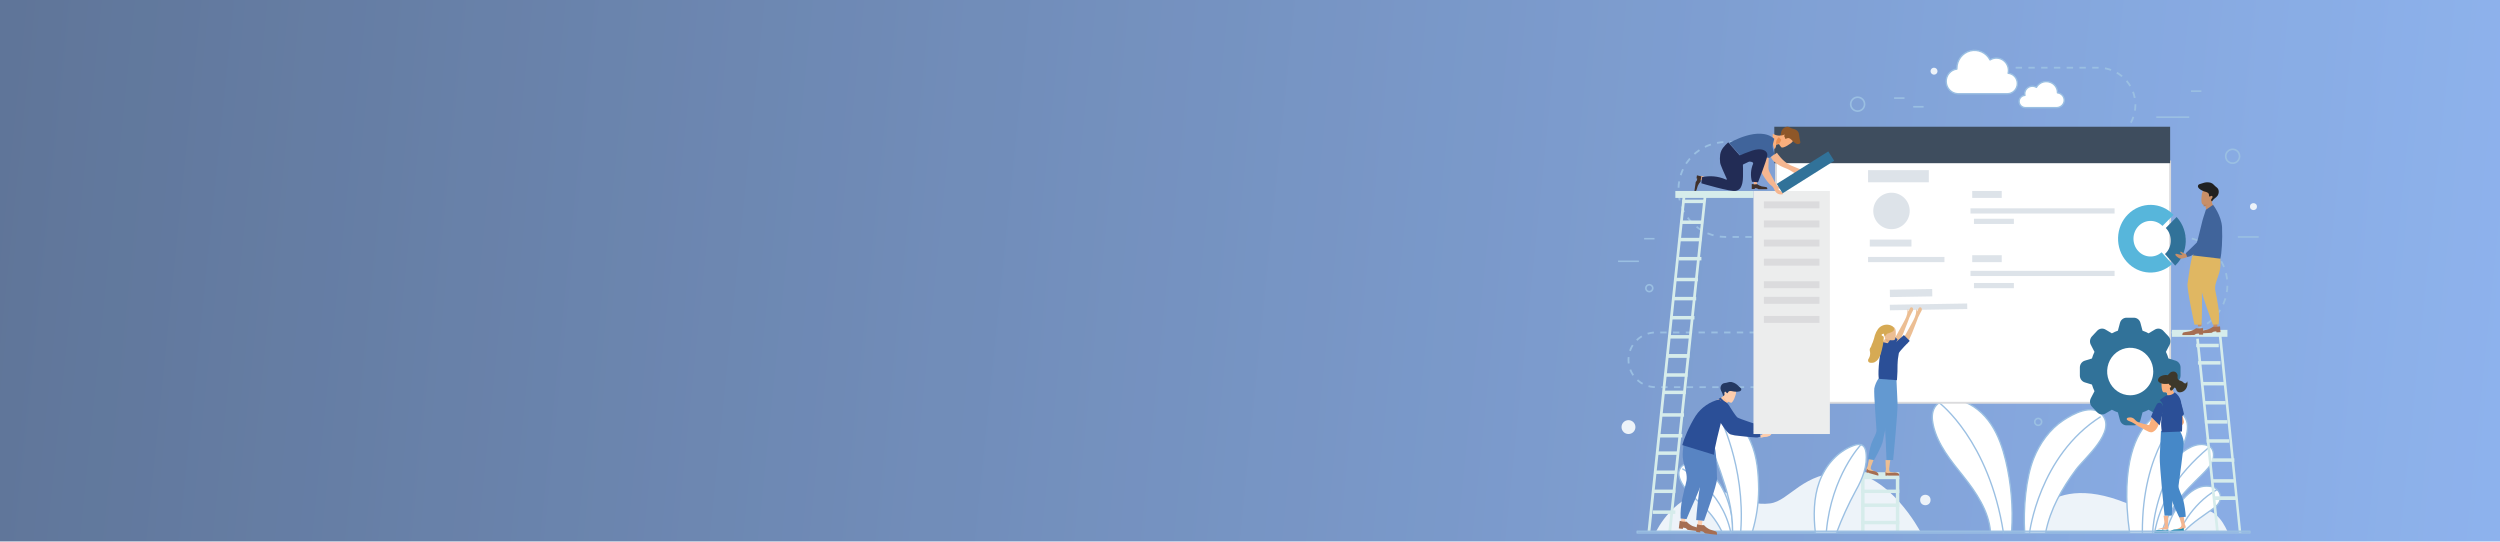 <?xml version="1.0" encoding="UTF-8"?>
<svg width="1440px" height="312px" viewBox="0 0 1440 312" version="1.1" xmlns="http://www.w3.org/2000/svg" xmlns:xlink="http://www.w3.org/1999/xlink">
    <title>doc site - hero graphic</title>
    <defs>
        <linearGradient x1="100%" y1="50.301%" x2="-9.092%" y2="47.905%" id="linearGradient-1">
            <stop stop-color="#719FE8" offset="0%"></stop>
            <stop stop-color="#324C76" offset="100%"></stop>
        </linearGradient>
    </defs>
    <g id="doc-site---hero-graphic" stroke="none" stroke-width="1" fill="none" fill-rule="evenodd">
        <rect fill="#FFFFFF" x="0" y="0" width="1440" height="312"></rect>
        <g id="hero-background" opacity="0.8" fill="url(#linearGradient-1)" fill-rule="nonzero">
            <rect x="0" y="0" width="1440" height="312"></rect>
        </g>
        <g id="hero-illustration" transform="translate(932, 29)">
            <path d="M234,277 C234,277 245.705,238.957 297.738,262.924 C318.55,272.51 325.382,265.35 332.387,264.468 C343.318,263.091 347.861,270.406 351,277 L234,277 Z" id="Path" fill="#EDF3F9" fill-rule="nonzero"></path>
            <path d="M142.635,277 L174,277 C174,277 156.229,243.332 131.437,243.005 C106.194,242.671 98.89,259.567 87.526,260.974 C72.688,262.812 64.704,252.749 53.944,253.576 C32.311,255.238 22,277 22,277 L142.635,277 Z" id="Path" fill="#EDF3F9" fill-rule="nonzero"></path>
            <path d="M59.729,277 C52.723,262.895 42.229,257.853 37.669,250.82 C36.298,248.705 35.102,246.416 35.01,244.052 C34.862,241.543 36.319,239.229 38.593,238.364 C40.678,237.612 43.172,238.131 45.345,238.96 C51.774,241.549 57.09,246.456 60.318,252.782 C63.396,258.655 66.45,267.862 65.945,277" id="Path" stroke="#9ABFE2" stroke-width="0.796" fill="#FFFFFF" fill-rule="nonzero" stroke-linejoin="round"></path>
            <path d="M37,241 C37,241 59.866,252.365 65,278" id="Path" stroke="#9ABFE2" stroke-width="0.796" stroke-linejoin="round"></path>
            <path d="M65.987,277 C65.957,263.827 62.816,253.899 58.895,242.453 C56.943,236.754 54.47,230.982 53.031,225.205 C51.985,221.005 51.129,215.683 53.64,212.284 C56.498,208.413 62.006,210.094 66.03,212.682 C70.834,215.772 74.237,220.586 76.411,225.54 C80.255,234.299 80.889,243.957 81,252.888 C80.938,261.044 79.738,269.155 77.433,277" id="Path" stroke="#9ABFE2" stroke-width="0.796" fill="#FFFFFF" fill-rule="nonzero" stroke-linejoin="round"></path>
            <path d="M58,210 C58,210 73.455,239.391 70.663,277" id="Path" stroke="#9ABFE2" stroke-width="0.796" stroke-linejoin="round"></path>
            <path d="M234.222,278 C233.375,263.758 234.923,246.29 239.39,235.083 C242.858,226.38 248.661,218.21 256.535,213.06 C262.208,209.349 273.062,203.39 278.818,209.904 C287.274,219.475 268.767,234.783 263.849,241.394 C255.68,252.376 248.937,264.265 246.233,278" id="Path" stroke="#9ABFE2" stroke-width="0.796" fill="#FFFFFF" fill-rule="nonzero" stroke-linejoin="round"></path>
            <path d="M214.487,277 C213.516,265.438 206.313,254.654 199.073,245.572 C191.834,236.489 184.053,227.178 181.545,215.85 C180.774,212.363 180.598,208.473 182.525,205.464 C185.469,200.865 192.099,200.209 197.35,201.743 C204.616,203.866 210.679,209.135 214.865,215.426 C219.051,221.717 221.513,228.994 223.296,236.332 C226.457,249.643 227.605,263.35 226.701,277" id="Path" stroke="#9ABFE2" stroke-width="0.796" fill="#FFFFFF" fill-rule="nonzero" stroke-linejoin="round"></path>
            <path d="M306,278 C306.58,260.806 309.77,246.691 322.325,234.032 C326.263,230.061 333.606,224.907 340.228,227.888 C343.507,229.365 343.566,234.419 342.014,237.47 C337.828,245.698 319.739,255.233 313.077,278" id="Path" stroke="#9ABFE2" stroke-width="0.796" fill="#FFFFFF" fill-rule="nonzero" stroke-linejoin="round"></path>
            <path d="M294.654,278 C288.942,236.761 299.384,220.137 305.381,214.069 C309.353,210.05 316.883,204.224 323.605,208.498 C331.621,213.593 327.141,225.13 322.258,233.903 C316.652,243.975 309.105,259.399 307.877,278" id="Path" stroke="#9ABFE2" stroke-width="0.796" fill="#FFFFFF" fill-rule="nonzero" stroke-linejoin="round"></path>
            <path d="M316,277 C317.312,270.485 323.925,256.451 333.814,252.07 C336.473,250.928 339.477,250.692 342.303,251.402 C344.795,252.132 346.604,254.148 346.936,256.565 C347.349,259.398 345.712,261.799 343.406,263.507 C337.837,267.633 331.197,271.65 326.207,277" id="Path" stroke="#9ABFE2" stroke-width="0.796" fill="#FFFFFF" fill-rule="nonzero" stroke-linejoin="round"></path>
            <path d="M185,203 C185,203 213.744,224.663 222,278" id="Path" stroke="#9ABFE2" stroke-width="0.796" stroke-linejoin="round"></path>
            <path d="M237,278 C237,278 242.393,233.571 278,211" id="Path" stroke="#9ABFE2" stroke-width="0.796" stroke-linejoin="round"></path>
            <path d="M324,210 C324,210 301.695,229.871 302.003,278" id="Path" stroke="#9ABFE2" stroke-width="0.796" stroke-linejoin="round"></path>
            <path d="M309,278 C312.052,261.045 321.329,244.75 340,229" id="Path" stroke="#9ABFE2" stroke-width="0.796" stroke-linejoin="round"></path>
            <path d="M323,278 C323,278 329.505,261.698 345,253" id="Path" stroke="#9ABFE2" stroke-width="0.796" stroke-linejoin="round"></path>
            <path d="M229.009,10 L276.585,10 C288.387,9.979 297.972,19.565 297.993,31.411 L297.993,31.411 C297.972,43.257 288.388,52.844 276.585,52.823 L62.114,52.823 C47.048,52.796 34.813,65.033 34.787,80.153 L34.787,80.153 C34.813,95.274 47.048,107.511 62.114,107.484 L323.495,107.484 C338.659,107.457 350.973,119.773 351,134.992 L351,134.992 C350.973,150.211 338.659,162.527 323.495,162.5 L21.748,162.5 C13.066,162.485 6.015,169.536 6,178.25 L6,178.25 C6.007,182.435 7.671,186.445 10.624,189.398 C13.577,192.352 17.579,194.007 21.748,194 L105.943,194" id="Path" stroke="#9ABFE2" stroke-width="1.05" stroke-linejoin="round" stroke-dasharray="3.675"></path>
            <rect id="Rectangle" fill="#DDE3E9" fill-rule="nonzero" x="156" y="139" width="44" height="3"></rect>
            <rect id="Rectangle" fill="#DDE3E9" fill-rule="nonzero" x="152" y="135" width="53" height="12"></rect>
            <rect id="Rectangle" fill="#DDE3E9" fill-rule="nonzero" x="156" y="132" width="44" height="3"></rect>
            <rect id="Rectangle" fill="#DDE3E9" fill-rule="nonzero" x="152" y="127" width="53" height="12"></rect>
            <rect id="Rectangle" stroke="#DBDBDD" stroke-width="1.086" fill="#FFFFFF" fill-rule="nonzero" x="91" y="64" width="227" height="139"></rect>
            <rect id="Rectangle" fill="#DDE3E9" fill-rule="nonzero" x="144" y="69" width="35" height="7"></rect>
            <circle id="Oval" fill="#DDE3E9" fill-rule="nonzero" cx="157.5" cy="92.5" r="10.5"></circle>
            <rect id="Rectangle" fill="#DDE3E9" fill-rule="nonzero" x="145" y="109" width="24" height="4"></rect>
            <rect id="Rectangle" fill="#DDE3E9" fill-rule="nonzero" x="144" y="119" width="44" height="3"></rect>
            <rect id="Rectangle" fill="#DDE3E9" fill-rule="nonzero" x="203" y="91" width="83" height="3"></rect>
            <rect id="Rectangle" fill="#DDE3E9" fill-rule="nonzero" x="205" y="97" width="23" height="3"></rect>
            <rect id="Rectangle" fill="#DDE3E9" fill-rule="nonzero" x="204" y="81" width="17" height="4"></rect>
            <rect id="Rectangle" fill="#DDE3E9" fill-rule="nonzero" x="203" y="127" width="83" height="3"></rect>
            <rect id="Rectangle" fill="#DDE3E9" fill-rule="nonzero" x="205" y="134" width="23" height="3"></rect>
            <rect id="Rectangle" fill="#DDE3E9" fill-rule="nonzero" x="204" y="118" width="17" height="4"></rect>
            <rect id="Rectangle" fill="#3E4D5E" fill-rule="nonzero" x="90" y="44" width="228" height="21"></rect>
            <path d="M224.694,13.197 C225.328,10.394 224.257,7.475 221.979,5.795 C219.7,4.114 216.66,4 214.268,5.507 C212.073,1.294 207.364,-0.847 202.844,0.312 C198.324,1.472 195.153,5.635 195.153,10.41 C195.153,10.53 195.158,10.648 195.162,10.767 C191.555,11.197 188.875,14.395 189.005,18.114 C189.134,21.834 192.03,24.827 195.658,24.992 L195.658,25 L224.064,25 L224.064,24.991 C224.12,24.993 224.174,25 224.23,25 C227.326,25.002 229.871,22.498 229.995,19.327 C230.12,16.156 227.78,13.451 224.694,13.197 L224.694,13.197 Z" id="Path" stroke="#9ABFE2" stroke-width="0.812" fill="#FFFFFF" fill-rule="nonzero" stroke-linejoin="round"></path>
            <path d="M234.365,25.918 C233.963,24.236 234.642,22.485 236.087,21.477 C237.531,20.468 239.46,20.4 240.976,21.304 C242.368,18.777 245.355,17.492 248.221,18.187 C251.087,18.883 253.098,21.381 253.098,24.246 C253.098,24.318 253.095,24.389 253.092,24.46 C255.38,24.718 257.079,26.637 256.997,28.868 C256.915,31.1 255.079,32.896 252.778,32.995 L252.778,33 L234.764,33 L234.764,32.995 C234.729,32.996 234.695,33 234.659,33 C232.696,33.001 231.082,31.499 231.003,29.596 C230.924,27.694 232.408,26.07 234.365,25.918 L234.365,25.918 Z" id="Path" stroke="#9ABFE2" stroke-width="0.812" fill="#FFFFFF" fill-rule="nonzero" stroke-linejoin="round"></path>
            <circle id="Oval" fill="#EDF3F9" fill-rule="nonzero" cx="6" cy="217" r="4"></circle>
            <circle id="Oval" fill="#EDF3F9" fill-rule="nonzero" cx="177" cy="259" r="3"></circle>
            <circle id="Oval" stroke="#9ABFE2" stroke-width="0.948" stroke-linejoin="round" cx="138" cy="31" r="4"></circle>
            <circle id="Oval" fill="#EDF3F9" fill-rule="nonzero" cx="366" cy="90" r="2"></circle>
            <path d="M184,12 C184,12.809 183.513,13.538 182.765,13.848 C182.018,14.157 181.158,13.986 180.586,13.414 C180.014,12.842 179.843,11.982 180.152,11.235 C180.462,10.487 181.191,10 182,10 C183.105,10 184,10.895 184,12 L184,12 Z" id="Path" fill="#EDF3F9" fill-rule="nonzero"></path>
            <path d="M244,214 C244,215.105 243.105,216 242,216 C240.895,216 240,215.105 240,214 C240,212.895 240.895,212 242,212 C243.105,212 244,212.895 244,214 L244,214 Z" id="Path" stroke="#9ABFE2" stroke-width="0.948" stroke-linejoin="round"></path>
            <path d="M20,137 C20,138.105 19.105,139 18,139 C16.895,139 16,138.105 16,137 C16,135.895 16.895,135 18,135 C19.105,135 20,135.895 20,137 Z" id="Path" stroke="#9ABFE2" stroke-width="0.948" stroke-linejoin="round"></path>
            <path d="M358,61 C358,62.618 357.025,64.076 355.531,64.695 C354.036,65.315 352.316,64.972 351.172,63.828 C350.028,62.684 349.685,60.964 350.305,59.469 C350.924,57.975 352.382,57 354,57 C356.209,57 358,58.791 358,61 L358,61 Z" id="Path" stroke="#9ABFE2" stroke-width="0.948" stroke-linejoin="round"></path>
            <line x1="0" y1="121.5" x2="12" y2="121.5" id="Path" stroke="#9ABFE2" stroke-width="0.867" stroke-linejoin="round"></line>
            <line x1="357" y1="107.5" x2="369" y2="107.5" id="Path" stroke="#9ABFE2" stroke-width="0.948" stroke-linejoin="round"></line>
            <line x1="310" y1="38.5" x2="329" y2="38.5" id="Path" stroke="#9ABFE2" stroke-width="0.948" stroke-linejoin="round"></line>
            <line x1="15" y1="108.5" x2="21" y2="108.5" id="Path" stroke="#9ABFE2" stroke-width="0.867" stroke-linejoin="round"></line>
            <line x1="330" y1="23.5" x2="336" y2="23.5" id="Path" stroke="#9ABFE2" stroke-width="0.948" stroke-linejoin="round"></line>
            <line x1="159" y1="27.5" x2="165" y2="27.5" id="Path" stroke="#9ABFE2" stroke-width="0.948" stroke-linejoin="round"></line>
            <line x1="170" y1="32.5" x2="176" y2="32.5" id="Path" stroke="#9ABFE2" stroke-width="0.948" stroke-linejoin="round"></line>
            <path d="M321.201,178.762 L317.047,177.487 C316.658,176.175 316.166,174.899 315.576,173.67 L317.688,169.588 C318.516,168.006 318.257,166.054 317.047,164.758 L313.985,161.474 C312.751,160.188 310.838,159.905 309.302,160.781 L305.573,162.999 C304.458,162.389 303.294,161.876 302.095,161.467 L300.895,156.986 C300.441,155.238 298.911,154.017 297.154,154 L292.846,154 C291.09,154.017 289.56,155.237 289.105,156.984 L287.905,161.467 C286.706,161.877 285.542,162.39 284.427,163.001 L280.694,160.779 C279.158,159.906 277.246,160.191 276.013,161.477 L272.953,164.758 C271.743,166.053 271.484,168.005 272.31,169.588 L274.424,173.669 C273.834,174.898 273.342,176.174 272.953,177.485 L268.799,178.762 C267.13,179.298 265.995,180.892 266,182.693 L266,187.307 C265.995,189.109 267.131,190.704 268.801,191.239 L272.953,192.513 C273.342,193.825 273.834,195.102 274.424,196.332 L272.31,200.412 C271.485,201.996 271.745,203.947 272.953,205.244 L276.013,208.523 C277.243,209.818 279.163,210.104 280.698,209.219 L284.429,207.001 C285.544,207.611 286.707,208.123 287.905,208.533 L289.105,213.014 C289.559,214.762 291.089,215.983 292.846,216 L297.154,216 C298.91,215.983 300.44,214.763 300.895,213.016 L302.095,208.533 C303.294,208.125 304.457,207.612 305.571,207.001 L309.306,209.22 C310.84,210.102 312.758,209.816 313.987,208.523 L317.047,205.242 C318.256,203.946 318.515,201.994 317.688,200.412 L315.576,196.332 C316.166,195.103 316.658,193.826 317.047,192.515 L321.201,191.239 C322.87,190.703 324.005,189.108 324,187.307 L324,182.693 C324.005,180.892 322.87,179.298 321.201,178.762 Z M295,198.68 C289.628,198.68 284.786,195.347 282.73,190.235 C280.674,185.123 281.811,179.239 285.609,175.327 C289.407,171.414 295.12,170.244 300.082,172.361 C305.045,174.479 308.281,179.467 308.281,185 C308.281,188.628 306.882,192.107 304.391,194.673 C301.9,197.238 298.522,198.68 295,198.68 L295,198.68 Z" id="Shape" fill="#317299" fill-rule="nonzero"></path>
            <polygon id="Rectangle" fill="#DDE3E9" fill-rule="nonzero" transform="translate(168.773, 139.794) rotate(-0.945) translate(-168.773, -139.794) " points="156.572 137.662 180.975 137.662 180.975 141.926 156.572 141.926"></polygon>
            <polygon id="Rectangle" fill="#DDE3E9" fill-rule="nonzero" transform="translate(178.843, 147.774) rotate(-0.945) translate(-178.843, -147.774) " points="156.562 146.175 201.124 146.175 201.124 149.373 156.562 149.373"></polygon>
            <path d="M299.533,115.507 C295.879,111.442 296.008,105.081 299.824,101.18 C303.64,97.279 309.748,97.265 313.58,101.149 L320,94.759 C312.81,87.217 301.146,87.063 293.775,94.413 C286.404,101.764 286.042,113.909 292.96,121.722 C299.879,129.535 311.53,130.136 319.155,123.074 L313.085,116.319 C309.083,119.855 303.12,119.498 299.533,115.507 L299.533,115.507 Z" id="Path" fill="#57B6DB" fill-rule="nonzero"></path>
            <path d="M322.09,96.409 C321.968,96.27 321.843,96.134 321.717,96 L315.48,102.319 C315.587,102.429 315.693,102.542 315.795,102.658 C319.405,106.747 319.205,113.163 315.35,116.99 C315.235,117.104 315.119,117.214 315,117.32 L320.897,124 C321.013,123.89 321.129,123.779 321.243,123.665 C328.575,116.387 328.954,104.184 322.09,96.409 L322.09,96.409 Z" id="Path" fill="#317299" fill-rule="nonzero"></path>
            <path d="M316.715,272.812 C316.741,272.419 316.804,272.026 316.817,271.632 L316.909,268.844 L316.937,268 L314.22,268.04 L314.712,271.969 C314.876,272.674 314.899,273.402 314.777,274.115 C314.643,274.565 314.294,274.717 313.906,274.943 C312.963,275.247 311.989,275.453 311,275.559 C311,275.559 315.599,276.055 315.62,275.995 C315.641,275.936 316.958,275.797 317,275.182 C316.968,274.629 316.877,274.08 316.728,273.545 C316.7,273.302 316.695,273.056 316.715,272.812 Z" id="Path" fill="#F5B690" fill-rule="nonzero"></path>
            <path d="M326.266,272.105 C326.219,271.687 326.208,271.262 326.148,270.845 L325.719,267.893 L325.589,267 L322.848,267.519 L324.082,271.569 C324.38,272.283 324.539,273.046 324.549,273.818 C324.498,274.315 324.174,274.536 323.824,274.842 C322.927,275.327 321.98,275.715 321,276 C321,276 325.744,275.715 325.754,275.649 C325.764,275.582 327.07,275.205 326.997,274.55 C326.862,273.974 326.667,273.412 326.416,272.875 C326.342,272.623 326.291,272.366 326.266,272.105 L326.266,272.105 Z" id="Path" fill="#F5B690" fill-rule="nonzero"></path>
            <path d="M309.684,276.584 C310.556,276.179 311.527,276.053 312.47,276.224 C313.404,276.376 314.346,276.474 315.292,276.516 C315.585,276.529 315.879,276.493 316.161,276.409 C316.457,276.31 316.739,276.173 317,276 L316.979,278 L315.903,277.993 L315.903,277.763 L315.155,277.964 L315.155,277.964 L309.094,277.957 C308.908,277.957 309.05,277.333 309.085,277.239 C309.2,276.953 309.413,276.72 309.684,276.584 L309.684,276.584 Z" id="Path" fill="#1D8BAD" fill-rule="nonzero"></path>
            <path d="M318.5,276.687 C319.298,276.188 320.243,275.921 321.21,275.922 C322.166,275.908 323.12,275.844 324.068,275.731 C324.362,275.695 324.649,275.616 324.915,275.496 C325.192,275.362 325.45,275.195 325.68,275 L326,276.777 L324.928,276.943 L324.889,276.739 L324.179,277.037 L324.179,277.037 L318.147,277.999 C317.961,278.028 317.997,277.453 318.016,277.363 C318.082,277.091 318.254,276.851 318.5,276.687 L318.5,276.687 Z" id="Path" fill="#1D8BAD" fill-rule="nonzero"></path>
            <path d="M316,219 L323.536,219.083 C324.697,220.978 325.462,223.073 325.787,225.25 C326.047,228.25 323.016,248.583 322.842,250.75 C322.669,252.917 324.575,255.667 325.614,259.25 C326.349,262.346 326.813,265.496 327,268.667 L323.275,269 C323.275,269 318.771,260.25 318.425,256.75 C318.078,253.25 316.866,247.917 316.866,245.5 C316.866,243.083 316,219 316,219 Z" id="Path" fill="#4688C8" fill-rule="nonzero"></path>
            <path d="M312.728,219.164 C312.728,219.164 312.283,229.112 312.017,233.881 C311.75,238.649 314.774,268 314.774,268 L318.953,267.918 C318.953,267.918 319.753,247.117 320.287,244.158 C321.212,239.027 323.751,234.185 323.983,228.94 C324.127,225.674 323.325,222.242 322.866,219 L312.728,219.164 Z" id="Path" fill="#4688C8" fill-rule="nonzero"></path>
            <path d="M315,200.927 C317.696,201.452 322,198.966 322,198.966 C320.275,197.81 319.226,195.975 319.162,194 L317.656,195.377 L316.038,196.855 C316.118,197.417 316.23,197.974 316.375,198.524 C316.444,198.796 316.526,199.098 316.623,199.427 C315.988,199.831 315.438,200.339 315,200.927 L315,200.927 Z" id="Path" fill="#FAAF7C" fill-rule="nonzero"></path>
            <path d="M315.289,197 C316.519,196.601 317.513,195.657 318,194.424 C317.456,194.312 316.917,194.17 316.387,194 L315,195.41 C315.068,195.945 315.165,196.476 315.289,197 Z" id="Path" fill="#EA8E50" fill-rule="nonzero"></path>
            <path d="M314.232,196.961 C314.232,196.961 319.371,197.547 319.67,194.187 C319.969,190.826 320.834,188.638 317.566,188.122 C314.297,187.606 313.544,188.826 313.184,189.922 C312.824,191.018 312.903,196.722 314.232,196.961 Z" id="Path" fill="#FAAF7C" fill-rule="nonzero"></path>
            <path d="M316.205,188.01 C316.62,187.086 317.225,186.287 317.968,185.683 C318.722,185.078 319.667,184.862 320.569,185.087 C321.477,185.339 322.163,186.184 322.308,187.23 C322.372,187.907 322.167,188.636 322.428,189.249 C322.862,190.27 324.16,190.2 325.02,190.779 C325.639,191.197 326.186,192.024 326.888,191.841 C327.372,191.715 327.648,191.15 327.845,190.635 C328.198,192.107 327.942,193.682 327.149,194.915 C326.356,196.149 325.112,196.909 323.766,196.981 C323.035,197.083 322.307,196.768 321.823,196.139 C321.467,195.572 321.415,194.733 320.887,194.375 C320.351,194.01 319.628,194.365 319.05,194.094 C318.667,193.877 318.386,193.483 318.279,193.014 C318.177,192.55 318.099,192.08 318.047,191.606 C318.517,194.438 315.029,187.102 316.268,188.234" id="Path" fill="#3D382B" fill-rule="nonzero"></path>
            <path d="M311.566,191.077 C313.134,192.374 315.159,192.239 317.065,192.061 C317.432,192.027 317.398,192.256 317.462,192.537 C317.6,193.134 318.459,192.756 318.729,193.264 C318.916,193.615 318.593,194.005 318.256,194.116 C318.13,194.135 318.012,194.187 317.914,194.265 C317.851,194.355 317.823,194.463 317.836,194.571 C317.842,195.014 317.946,196.133 318.667,195.987 C319.285,195.861 319.792,195.175 320.134,194.709 C320.531,194.166 320.801,193.546 320.926,192.891 C321.442,190.184 319.192,187.672 316.553,187.1 C314.734,186.706 311.628,187.472 311.078,189.447 C310.941,189.857 310.986,190.303 311.2,190.68 C311.301,190.829 311.425,190.963 311.566,191.077 L311.566,191.077 Z" id="Path" fill="#3D382B" fill-rule="nonzero"></path>
            <path d="M307.616,211 C307.616,211 306.42,214.478 306.192,215.087 C306.125,215.268 306.038,215.747 305.835,215.813 C305.725,215.837 305.61,215.829 305.504,215.79 C303.418,215.242 301.126,214.882 299.165,213.954 C298.296,213.543 297.765,212.624 296.997,212.066 C296.242,211.534 295.315,211.319 294.407,211.464 C294.028,211.474 293.655,211.569 293.316,211.742 C293.137,211.869 293.022,212.07 293.003,212.292 C292.983,212.513 293.061,212.732 293.215,212.889 C293.696,213.27 294.245,213.551 294.831,213.718 C295.632,214.028 296.405,214.408 297.14,214.855 C297.917,215.428 298.722,215.96 299.554,216.447 C300.592,216.989 301.643,217.491 302.642,218.098 C303.41,218.574 304.208,219.001 305.029,219.376 C305.794,219.846 306.685,220.059 307.576,219.986 C308.771,219.553 309.776,218.701 310.41,217.583 C310.764,217 311.064,216.387 311.309,215.749 C311.571,215.155 311.801,214.546 312,213.927 L307.616,211 Z" id="Path" fill="#FAAF7C" fill-rule="nonzero"></path>
            <path d="M324.663,209 C324.663,209 326.082,213.631 325.996,214.114 C325.894,214.908 325.379,215.602 324.621,215.967 C323.718,216.249 318,214.638 318,214.638 L324.663,209 Z" id="Path" fill="#FAAF7C" fill-rule="nonzero"></path>
            <path d="M307,211.049 L311.945,216 C312.305,214.734 312.69,212.96 313.017,211.686 C313.57,209.529 314.331,207.247 313.845,205.023 C313.769,204.58 313.593,204.158 313.33,203.784 C313.01,203.296 312.446,203 311.837,203 C311.229,203 310.665,203.298 310.346,203.786 C309.184,205.795 308.202,207.892 307.408,210.054 C307.271,210.385 307.134,210.717 307,211.049 Z" id="Path" fill="#2B4F97" fill-rule="nonzero"></path>
            <path d="M322,199 C323.379,201.18 324.453,203.583 325.185,206.124 L326,209.562 L322.704,213 C322.704,213 322.63,199.373 322,199 Z" id="Path" fill="#2B4F97" fill-rule="nonzero"></path>
            <path d="M320.631,197 C322.375,198.142 323.641,199.929 324.177,202.002 C325.52,207.848 324.816,219.551 324.816,219.551 L313.277,220 C312.783,217.441 312.677,214.817 312.965,212.225 C313.334,209.489 314.034,204.694 313.682,203.715 C313.25,202.86 312.681,202.088 312,201.431 C312,201.431 315.403,198.822 315.989,198.699 C316.576,198.577 318.74,199.093 320.631,197 Z" id="Path" fill="#2B4F97" fill-rule="nonzero"></path>
            <rect id="Rectangle" fill="#D6ECEB" fill-rule="nonzero" transform="translate(55.5, 83) rotate(-180) translate(-55.5, -83) " x="33" y="81" width="45" height="4"></rect>
            <rect id="Rectangle" fill="#D6ECEB" fill-rule="nonzero" transform="translate(43.5, 87) rotate(-180) translate(-43.5, -87) " x="37" y="86" width="13" height="2"></rect>
            <rect id="Rectangle" fill="#D6ECEB" fill-rule="nonzero" transform="translate(42.5, 99) rotate(-180) translate(-42.5, -99) " x="36" y="98" width="13" height="2"></rect>
            <rect id="Rectangle" fill="#D6ECEB" fill-rule="nonzero" transform="translate(41.5, 109) rotate(-180) translate(-41.5, -109) " x="35" y="108" width="13" height="2"></rect>
            <rect id="Rectangle" fill="#D6ECEB" fill-rule="nonzero" transform="translate(41.5, 120) rotate(-180) translate(-41.5, -120) " x="35" y="119" width="13" height="2"></rect>
            <rect id="Rectangle" fill="#D6ECEB" fill-rule="nonzero" transform="translate(39.5, 132) rotate(-180) translate(-39.5, -132) " x="33" y="131" width="13" height="2"></rect>
            <rect id="Rectangle" fill="#D6ECEB" fill-rule="nonzero" transform="translate(38.5, 143) rotate(-180) translate(-38.5, -143) " x="32" y="142" width="13" height="2"></rect>
            <rect id="Rectangle" fill="#D6ECEB" fill-rule="nonzero" transform="translate(37.5, 154) rotate(-180) translate(-37.5, -154) " x="31" y="153" width="13" height="2"></rect>
            <rect id="Rectangle" fill="#D6ECEB" fill-rule="nonzero" transform="translate(35.5, 165) rotate(-180) translate(-35.5, -165) " x="29" y="164" width="13" height="2"></rect>
            <rect id="Rectangle" fill="#D6ECEB" fill-rule="nonzero" transform="translate(34.5, 176) rotate(-180) translate(-34.5, -176) " x="28" y="175" width="13" height="2"></rect>
            <rect id="Rectangle" fill="#D6ECEB" fill-rule="nonzero" transform="translate(33.5, 187) rotate(-180) translate(-33.5, -187) " x="27" y="186" width="13" height="2"></rect>
            <rect id="Rectangle" fill="#D6ECEB" fill-rule="nonzero" transform="translate(32.5, 197) rotate(-180) translate(-32.5, -197) " x="26" y="196" width="13" height="2"></rect>
            <rect id="Rectangle" fill="#D6ECEB" fill-rule="nonzero" transform="translate(31.5, 210) rotate(-180) translate(-31.5, -210) " x="25" y="209" width="13" height="2"></rect>
            <rect id="Rectangle" fill="#D6ECEB" fill-rule="nonzero" transform="translate(30.5, 222) rotate(-180) translate(-30.5, -222) " x="24" y="221" width="13" height="2"></rect>
            <rect id="Rectangle" fill="#D6ECEB" fill-rule="nonzero" transform="translate(28.5, 232) rotate(-180) translate(-28.5, -232) " x="22" y="231" width="13" height="2"></rect>
            <rect id="Rectangle" fill="#D6ECEB" fill-rule="nonzero" transform="translate(27.5, 243) rotate(-180) translate(-27.5, -243) " x="21" y="242" width="13" height="2"></rect>
            <rect id="Rectangle" fill="#D6ECEB" fill-rule="nonzero" transform="translate(26.5, 254) rotate(-180) translate(-26.5, -254) " x="20" y="253" width="13" height="2"></rect>
            <rect id="Rectangle" fill="#D6ECEB" fill-rule="nonzero" transform="translate(26.5, 266) rotate(-180) translate(-26.5, -266) " x="20" y="265" width="13" height="2"></rect>
            <rect id="Rectangle" fill="#D6ECEB" fill-rule="nonzero" transform="translate(34.5, 176) rotate(-180) translate(-34.5, -176) " x="28" y="175" width="13" height="2"></rect>
            <polygon id="Path" fill="#D6ECEB" fill-rule="nonzero" points="29 277 30.624 277 51 83.162 49.429 83"></polygon>
            <polygon id="Path" fill="#D6ECEB" fill-rule="nonzero" points="17 276.98 18.624 277 39 82.162 37.431 82"></polygon>
            <rect id="Rectangle" fill="#D6ECEB" fill-rule="nonzero" x="319" y="161" width="32" height="4"></rect>
            <rect id="Rectangle" fill="#D6ECEB" fill-rule="nonzero" x="140" y="243" width="22" height="4"></rect>
            <rect id="Rectangle" fill="#D6ECEB" fill-rule="nonzero" x="140" y="253" width="22" height="2"></rect>
            <rect id="Rectangle" fill="#D6ECEB" fill-rule="nonzero" x="140" y="261" width="22" height="2"></rect>
            <rect id="Rectangle" fill="#D6ECEB" fill-rule="nonzero" x="140" y="271" width="22" height="2"></rect>
            <rect id="Rectangle" fill="#D6ECEB" fill-rule="nonzero" x="333" y="169" width="13" height="2"></rect>
            <rect id="Rectangle" fill="#D6ECEB" fill-rule="nonzero" x="334" y="179" width="13" height="2"></rect>
            <rect id="Rectangle" fill="#D6ECEB" fill-rule="nonzero" x="336" y="191" width="13" height="2"></rect>
            <rect id="Rectangle" fill="#D6ECEB" fill-rule="nonzero" x="337" y="202" width="13" height="2"></rect>
            <rect id="Rectangle" fill="#D6ECEB" fill-rule="nonzero" x="338" y="213" width="13" height="2"></rect>
            <rect id="Rectangle" fill="#D6ECEB" fill-rule="nonzero" x="339" y="224" width="13" height="2"></rect>
            <rect id="Rectangle" fill="#D6ECEB" fill-rule="nonzero" x="342" y="235" width="13" height="2"></rect>
            <rect id="Rectangle" fill="#D6ECEB" fill-rule="nonzero" x="342" y="247" width="13" height="2"></rect>
            <rect id="Rectangle" fill="#D6ECEB" fill-rule="nonzero" x="343" y="257" width="13" height="2"></rect>
            <rect id="Rectangle" fill="#D6ECEB" fill-rule="nonzero" x="343" y="257" width="13" height="2"></rect>
            <polygon id="Path" fill="#D6ECEB" fill-rule="nonzero" points="346 277 344.441 276.996 333 166.161 334.51 166"></polygon>
            <polygon id="Path" fill="#D6ECEB" fill-rule="nonzero" points="359 278 357.588 277.993 346 164.163 347.532 164"></polygon>
            <path d="M340.022,92.884 C341.667,93.319 343.391,92.496 344,90.985 C344,90.985 341.833,89.063 341.552,85 L339.84,86.595 L338,88.308 C338.091,88.959 338.219,89.604 338.384,90.241 C338.462,90.557 338.69,91.86 338.801,92.24 C339.056,92.647 339.522,92.893 340.022,92.884 L340.022,92.884 Z" id="Path" fill="#C88F68" fill-rule="nonzero"></path>
            <path d="M337.386,90 C339.025,89.468 340.35,88.209 341,86.566 C340.274,86.416 339.556,86.227 338.849,86 L337,87.88 C337.091,88.593 337.22,89.301 337.386,90 Z" id="Path" fill="#B27F5E" fill-rule="nonzero"></path>
            <path d="M336.718,88.741 C336.718,88.741 341.525,90.06 342.223,86.743 C342.921,83.426 344.012,81.362 340.972,80.38 C337.932,79.398 337.067,80.51 336.59,81.555 C336.113,82.599 335.485,88.313 336.718,88.741 Z" id="Path" fill="#C88F68" fill-rule="nonzero"></path>
            <path d="M334.058,78.655 C333.977,78.39 333.981,78.102 334.068,77.839 C334.305,77.106 335.11,77.048 335.693,76.832 C336.327,76.582 336.977,76.381 337.636,76.229 C338.901,75.901 340.222,75.926 341.476,76.301 C342.12,76.531 342.703,76.925 343.177,77.451 C343.678,78.009 344.231,78.509 344.827,78.942 C346.286,79.997 346.298,82.24 345.336,83.682 C344.868,84.311 344.302,84.845 343.664,85.262 C343.05,85.727 342.524,86.318 342.116,87 C342.116,87 341.438,86.585 341.597,86.04 C341.747,85.523 342.236,85.19 342.398,84.674 C342.495,84.447 342.444,84.177 342.272,84.011 C341.949,83.684 341.601,83.837 341.253,84.022 C341.013,84.149 340.586,84.41 340.45,84.001 C340.33,83.643 340.444,83.239 340.32,82.866 C339.949,81.752 338.665,81.585 337.76,81.296 C336.829,80.999 334.46,80.008 334.058,78.655 Z" id="Path" fill="#212121" fill-rule="nonzero"></path>
            <rect id="Rectangle" fill="#C88F68" fill-rule="nonzero" transform="translate(335, 158) rotate(-180) translate(-335, -158) " x="334" y="157" width="2" height="2"></rect>
            <path d="M336.762,160.003 C335.532,160.233 334.262,160.245 333.027,160.039 C332.984,160.03 332.938,160.039 332.904,160.064 C331.856,160.871 330.626,161.478 329.293,161.846 C327.574,162.168 325.689,162.344 325.374,162.651 C325.146,163.016 325.018,163.423 325.001,163.839 C324.996,163.877 325.011,163.915 325.041,163.943 C325.07,163.971 325.112,163.986 325.156,163.985 C326.544,163.978 331.446,164.039 331.821,163.955 C332.238,163.861 332.487,163.47 332.871,163.326 C333.179,163.22 333.506,163.163 333.837,163.158 C333.894,163.155 334.654,163.124 334.654,163.134 L334.654,163.762 L336.844,163.762 C336.886,163.762 336.926,163.747 336.955,163.721 C336.984,163.695 337.001,163.66 337,163.624 L336.949,160.135 C336.95,160.094 336.929,160.055 336.892,160.029 C336.856,160.004 336.808,159.994 336.762,160.003 Z" id="Path" fill="#A66E52" fill-rule="nonzero"></path>
            <polygon id="Rectangle" fill="#C88F68" fill-rule="nonzero" transform="translate(344.046, 158.121) rotate(177.111) translate(-344.046, -158.121) " points="342.918 156.867 345.174 156.867 345.174 159.374 342.918 159.374"></polygon>
            <path d="M346.551,159.005 C345.333,159.256 344.063,159.317 342.814,159.182 C342.77,159.176 342.725,159.186 342.692,159.209 C341.691,159.968 340.495,160.556 339.182,160.935 C337.48,161.289 335.602,161.52 335.306,161.804 C335.098,162.138 334.994,162.505 335,162.875 C334.998,162.909 335.015,162.942 335.046,162.966 C335.077,162.99 335.12,163.002 335.164,163 C336.552,162.939 341.463,162.802 341.834,162.712 C342.246,162.612 342.473,162.255 342.848,162.112 C343.15,162.005 343.475,161.942 343.806,161.924 C343.863,161.92 344.622,161.862 344.623,161.871 L344.659,162.429 L346.851,162.344 C346.893,162.342 346.932,162.328 346.96,162.303 C346.988,162.279 347.002,162.248 347,162.215 L346.746,159.114 C346.744,159.077 346.721,159.044 346.683,159.022 C346.645,159.001 346.596,158.995 346.551,159.005 Z" id="Path" fill="#A66E52" fill-rule="nonzero"></path>
            <path d="M335.004,116 L346.65,117.985 C346.856,119.432 346.969,120.89 346.99,122.35 C347.028,123.519 346.961,124.69 346.792,125.849 C346.359,128.527 345.187,131.014 344.451,133.615 C344.023,134.924 343.847,136.298 343.932,137.668 C344.077,139.121 344.488,140.533 344.749,141.968 C345.061,143.69 345.363,145.414 345.627,147.144 C346.213,150.684 346.317,154.282 345.937,157.847 L342.61,158 C340.264,151.272 337.529,144.468 335.842,137.559 C334.769,133.168 335.065,128.376 335.025,123.886 C335.001,121.257 334.995,118.629 335.004,116 Z" id="Path" fill="#E0B762" fill-rule="nonzero"></path>
            <path d="M331.769,116 L339,117.17 C339,117.17 336.129,136.759 336.292,140.659 C336.454,144.559 336.319,154.568 336.075,158 L332.013,158 C332.013,158 327.587,137.584 328.031,134.446 C328.654,130.052 330.063,118.574 331.769,116 Z" id="Path" fill="#E0B762" fill-rule="nonzero"></path>
            <path d="M327.665,117.332 C327.636,117.341 327.604,117.343 327.574,117.34 C326.88,117.31 326.203,117.115 325.592,116.77 C325.265,116.588 324.999,116.302 324.666,116.13 C324.451,116.018 324.207,115.977 323.969,116.013 C323.19,116.201 324.751,117.315 324.955,117.467 C324.985,117.486 325.01,117.513 325.026,117.546 C325.042,117.6 325.021,117.659 324.975,117.69 C324.93,117.719 324.878,117.735 324.824,117.735 C324.254,117.764 323.682,117.706 323.127,117.565 C322.603,117.358 322.053,117.23 321.494,117.185 C321.298,117.192 321.121,117.309 321.032,117.492 C320.924,117.76 321.108,118.055 321.3,118.265 C321.716,118.695 322.173,119.079 322.665,119.41 C322.895,119.583 323.144,119.73 323.406,119.847 C324.058,120.056 324.756,120.051 325.405,119.833 C326.621,119.513 327.821,119.13 329,118.684 L328.366,117.126" id="Path" fill="#C88F68" fill-rule="nonzero"></path>
            <path d="M342.722,89 C342.722,89 347.587,95.138 347.906,102.003 C348.225,108.869 347.693,116.983 346.949,120 L331,118.102 C331.91,118.201 336.136,99.841 336.622,98.019 C336.965,96.73 337.411,95.461 337.818,94.188 L338.566,91.849 L342.722,89 Z" id="Path" fill="#40649B" fill-rule="nonzero"></path>
            <path d="M342.622,95.012 C342.826,95.062 343.012,95.163 343.162,95.306 C344.42,96.486 345.087,98.14 344.991,99.838 C344.871,101.642 344.637,103.438 344.292,105.215 C343.985,106.811 343.708,108.864 342.552,110.111 C341.373,111.198 340.07,112.151 338.67,112.952 C337.374,113.816 336.065,114.663 334.744,115.492 C333.583,116.223 332.416,116.947 331.233,117.644 C330.661,118.042 330.045,118.375 329.395,118.637 C328.876,118.808 328.341,118.93 327.798,119 L327,116.877 C327,116.877 336.155,108.228 336.634,107.088 C337.113,105.949 337.698,100.83 337.699,100.822 C337.726,99.92 337.865,99.025 338.113,98.155 C338.461,97.161 339.143,96.31 340.049,95.74 C340.787,95.199 341.702,94.941 342.622,95.012 Z" id="Path" fill="#40649B" fill-rule="nonzero"></path>
            <path d="M82.73,221.534 C82.761,221.529 82.791,221.519 82.817,221.504 C83.432,221.215 83.957,220.816 84.353,220.338 C84.567,220.083 84.677,219.78 84.9,219.531 C85.044,219.368 85.246,219.246 85.479,219.179 C86.272,219.01 85.366,220.395 85.251,220.581 C85.232,220.606 85.222,220.635 85.222,220.664 C85.233,220.708 85.279,220.742 85.335,220.746 C85.39,220.748 85.444,220.739 85.492,220.719 C86.023,220.519 86.516,220.257 86.954,219.943 C87.336,219.595 87.776,219.293 88.262,219.045 C88.443,218.974 88.658,218.988 88.822,219.082 C89.009,219.262 89.053,219.513 88.933,219.729 C88.753,220.191 88.514,220.637 88.22,221.059 C88.09,221.271 87.932,221.47 87.748,221.653 C87.252,222.052 86.617,222.318 85.928,222.417 C84.678,222.662 83.414,222.857 82.139,223 C82.093,222.553 82.046,222.107 82,221.66" id="Path" fill="#FDCDAD" fill-rule="nonzero"></path>
            <rect id="Rectangle" fill="#D6ECEB" fill-rule="nonzero" x="140" y="246" width="2" height="31"></rect>
            <rect id="Rectangle" fill="#D6ECEB" fill-rule="nonzero" x="160" y="246" width="2" height="31"></rect>
            <path d="M159,169.893 C156.356,170.525 152,168.153 152,168.153 C153.658,166.915 154.62,165.011 154.602,163 L156.147,164.345 L157.807,165.79 C157.751,166.364 157.663,166.934 157.542,167.499 C157.485,167.778 157.417,168.089 157.334,168.426 C157.979,168.813 158.543,169.311 159,169.893 L159,169.893 Z" id="Path" fill="#ECBE93" fill-rule="nonzero"></path>
            <path d="M156.773,169 C155.543,168.645 154.527,167.727 154,166.496 C154.534,166.36 155.06,166.194 155.578,166 L157,167.374 C156.952,167.92 156.876,168.463 156.773,169 Z" id="Path" fill="#E2AE81" fill-rule="nonzero"></path>
            <path d="M154.285,240.812 C154.259,240.419 154.196,240.026 154.183,239.632 L154.091,236.844 L154.063,236 L156.781,236.04 L156.288,239.969 C156.124,240.674 156.101,241.402 156.223,242.115 C156.357,242.566 156.706,242.717 157.094,242.944 C158.037,243.247 159.011,243.453 160,243.559 C160,243.559 155.401,244.055 155.38,243.995 C155.359,243.936 154.042,243.797 154,243.182 C154.032,242.629 154.123,242.08 154.272,241.545 C154.3,241.302 154.305,241.056 154.285,240.812 Z" id="Path" fill="#ECBE93" fill-rule="nonzero"></path>
            <path d="M161.316,243.585 C160.444,243.179 159.473,243.053 158.531,243.224 C157.596,243.376 156.654,243.474 155.708,243.516 C155.415,243.529 155.121,243.493 154.839,243.409 C154.543,243.31 154.261,243.173 154,243 L154.021,245 L155.097,244.993 L155.097,244.763 L155.845,244.964 L155.845,244.964 L161.906,244.957 C162.092,244.956 161.95,244.333 161.915,244.239 C161.8,243.953 161.587,243.72 161.316,243.585 Z" id="Path" fill="#A66E52" fill-rule="nonzero"></path>
            <path d="M143.899,238.918 C143.972,238.515 144.008,238.103 144.095,237.702 L144.71,234.86 L144.895,234 L147.643,234.66 L146.146,238.522 C145.799,239.198 145.592,239.93 145.534,240.679 C145.556,241.165 145.871,241.397 146.208,241.715 C147.087,242.237 148.023,242.667 149,243 C149,243 144.207,242.453 144.201,242.388 C144.195,242.323 142.893,241.883 143.007,241.25 C143.18,240.698 143.411,240.164 143.699,239.657 C143.789,239.417 143.856,239.17 143.899,238.918 L143.899,238.918 Z" id="Path" fill="#ECBE93" fill-rule="nonzero"></path>
            <path d="M149.608,243.437 C148.934,242.8 148.117,242.427 147.266,242.367 C146.425,242.289 145.589,242.154 144.761,241.96 C144.504,241.9 144.256,241.788 144.029,241.631 C143.792,241.456 143.575,241.244 143.383,241 L143,243.064 L143.935,243.327 L143.981,243.091 L144.589,243.485 L144.589,243.485 L149.844,244.998 C150.006,245.044 150.007,244.367 149.996,244.26 C149.953,243.937 149.815,243.645 149.608,243.437 L149.608,243.437 Z" id="Path" fill="#A66E52" fill-rule="nonzero"></path>
            <path d="M159.007,166.655 C159.005,166.647 159.003,166.64 159.001,166.632 C158.975,166.471 159.314,166.045 159.395,165.899 L159.842,165.085 L160.703,163.522 L164.145,157.266 L164.42,156.765 C165.545,154.721 166.7,152.567 166.713,150.237 C166.716,149.809 166.71,149.308 167.05,149.044 C167.18,149.525 167.212,150.027 167.146,150.52 L168.062,148.739 C168.165,148.486 168.335,148.265 168.554,148.1 C168.999,147.88 169.539,148.035 169.797,148.457 C170.032,148.88 170.065,149.384 169.887,149.834 C169.709,150.275 169.481,150.696 169.208,151.087 C168.214,152.855 167.404,154.72 166.792,156.653 C165.268,160.85 163.538,164.966 161.601,169 L160.272,167.805 L159.634,167.232 C159.498,167.11 159.068,166.84 159.007,166.655 Z" id="Path" fill="#ECBE93" fill-rule="nonzero"></path>
            <polygon id="Path" fill="#2B4F97" fill-rule="nonzero" points="158.517 164 161 166.553 157.193 175 153 172.326"></polygon>
            <path d="M158.945,166.927 C158.945,166.927 153.875,167.635 153.456,164.649 C153.037,161.663 152.1,159.743 155.32,159.164 C158.54,158.586 159.331,159.647 159.727,160.611 C160.124,161.576 160.254,166.666 158.945,166.927 Z" id="Path" fill="#ECBE93" fill-rule="nonzero"></path>
            <path d="M164.007,166.655 C164.005,166.647 164.003,166.64 164.001,166.632 C163.975,166.471 164.314,166.045 164.395,165.899 L164.842,165.085 L165.703,163.522 L169.145,157.266 L169.42,156.765 C170.545,154.721 171.7,152.568 171.713,150.237 C171.716,149.809 171.71,149.308 172.05,149.044 C172.179,149.525 172.212,150.027 172.146,150.52 L173.062,148.739 C173.165,148.486 173.335,148.265 173.554,148.1 C173.999,147.88 174.539,148.035 174.797,148.457 C175.032,148.88 175.065,149.384 174.887,149.834 C174.709,150.276 174.481,150.696 174.208,151.087 C173.214,152.855 172.404,154.72 171.792,156.653 C170.268,160.85 168.538,164.966 166.601,169 L165.272,167.805 L164.634,167.232 C164.498,167.11 164.068,166.84 164.007,166.655 Z" id="Path" fill="#ECBE93" fill-rule="nonzero"></path>
            <path d="M157.007,170.75 L164.647,164 L168,167.347 C168,167.347 161.954,173.384 161.734,174.427 C161.514,175.469 159.69,187.463 159.525,187.957 C159.36,188.451 156.842,184.551 156.292,182.246 C155.742,179.942 155.962,174.646 157.007,170.75 Z" id="Path" fill="#2B4F97" fill-rule="nonzero"></path>
            <path d="M157,189.327 L150.031,189 C148.85,190.721 148.023,192.651 147.598,194.683 C147.187,197.493 148.828,216.796 148.865,218.845 C148.901,220.894 146.983,223.38 145.818,226.697 C144.962,229.571 144.354,232.511 144,235.486 L147.423,236 C147.423,236 152.084,228.006 152.604,224.73 C153.124,221.454 154.549,216.499 154.687,214.224 C154.825,211.95 157,189.327 157,189.327 Z" id="Path" fill="#6399D1" fill-rule="nonzero"></path>
            <path d="M160.332,189.158 C160.332,189.158 160.74,198.7 160.985,203.273 C161.23,207.847 158.458,236 158.458,236 L154.626,235.921 C154.626,235.921 153.893,215.97 153.403,213.131 C152.556,208.209 150.228,203.566 150.016,198.534 C149.884,195.401 150.619,192.11 151.039,189 L160.332,189.158 Z" id="Path" fill="#6399D1" fill-rule="nonzero"></path>
            <path d="M152.233,168 L157.636,169.284 C159.11,171.598 160.142,174.152 160.682,176.822 C161.429,180.954 160.625,190 160.625,190 L150.222,189.218 C150.222,189.218 149.014,184.025 152.233,168 Z" id="Path" fill="#2B4F97" fill-rule="nonzero"></path>
            <path d="M158.918,160.147 C158.556,158.986 157.316,158.383 156.208,158.153 C153.794,157.615 151.287,158.521 149.774,160.476 C148.969,161.582 148.346,162.811 147.932,164.116 C147.618,165.479 147.216,166.82 146.728,168.13 C146.481,168.608 146.265,169.102 146.082,169.609 C145.992,170.107 145.804,170.582 145.528,171.006 C144.77,171.885 144.879,172.71 145.142,173.754 C145.347,175.016 145.102,176.311 144.45,177.411 C144.194,177.901 143.987,178.064 144.001,178.623 C144.042,180.316 146.139,180.007 146.849,179.923 C147.37,179.859 147.864,179.652 148.274,179.324 C149.088,178.837 149.747,178.129 150.175,177.283 C150.49,176.875 150.733,176.415 150.893,175.925 C151.301,174.879 151.635,173.807 151.894,172.714 C152.364,170.962 152.705,169.179 152.916,167.377 C152.963,166.921 152.996,166.463 153.014,166.005 C153.026,165.673 153.145,165.104 152.923,164.844 C152.656,164.531 151.564,164.363 151.844,163.766 C151.99,163.455 152.564,163.311 152.842,163.216 C153.241,163.147 153.399,164.559 153.571,164.564 C154.319,164.587 154.417,163.411 155.105,163.167 C156.073,162.825 157.638,162.437 158.444,161.757 C158.933,161.379 159.124,160.73 158.918,160.147 L158.918,160.147 Z" id="Path" fill="#D6AA54" fill-rule="nonzero"></path>
            <path d="M113.677,278 C112.506,268.309 112.61,257.699 115.966,248.499 C119.322,239.3 126.298,231.007 135.74,227.617 C137.374,227.03 139.309,226.623 140.773,227.538 C142.118,228.378 142.595,230.049 142.801,231.587 C143.823,239.216 140.765,246.811 136.945,253.555 C132.652,261.445 128.927,269.613 125.796,278" id="Path" stroke="#9ABFE2" stroke-width="0.796" fill="#FFFFFF" fill-rule="nonzero" stroke-linejoin="round"></path>
            <path d="M140,227 C140,227 122.941,244.898 120,277" id="Path" stroke="#9ABFE2" stroke-width="0.796" stroke-linejoin="round"></path>
            <rect id="Rectangle" stroke="#9ABFE2" stroke-width="0.801" stroke-linejoin="round" x="11" y="277" width="353" height="1"></rect>
            <polygon id="Rectangle" fill="#FDCDAD" fill-rule="nonzero" transform="translate(47.18, 272.147) rotate(6.249) translate(-47.18, -272.147) " points="45.901 270.726 48.459 270.726 48.459 273.568 45.901 273.568"></polygon>
            <path d="M45.695,273.009 C46.898,273.416 48.169,273.573 49.432,273.47 C49.476,273.465 49.521,273.481 49.552,273.514 C50.5,274.581 51.655,275.433 52.944,276.016 C54.625,276.588 56.491,277.008 56.767,277.403 C56.95,277.859 57.027,278.352 56.992,278.844 C56.991,278.889 56.972,278.931 56.939,278.961 C56.906,278.991 56.862,279.004 56.818,278.999 C55.43,278.834 50.512,278.357 50.147,278.215 C49.741,278.057 49.54,277.569 49.175,277.357 C48.88,277.197 48.559,277.093 48.228,277.05 C48.171,277.041 47.413,276.918 47.412,276.93 L47.333,277.669 L45.14,277.423 C45.098,277.419 45.06,277.397 45.034,277.363 C45.008,277.33 44.996,277.287 45.001,277.244 L45.492,273.142 C45.496,273.094 45.522,273.051 45.562,273.025 C45.602,272.999 45.651,272.993 45.695,273.009 Z" id="Path" fill="#A66E52" fill-rule="nonzero"></path>
            <polygon id="Rectangle" fill="#FDCDAD" fill-rule="nonzero" transform="translate(37.545, 270.331) rotate(6.484) translate(-37.545, -270.331) " points="36.344 268.997 38.746 268.997 38.746 271.666 36.344 271.666"></polygon>
            <path d="M35.713,271.009 C36.914,271.419 38.185,271.579 39.449,271.482 C39.493,271.477 39.538,271.493 39.569,271.526 C40.513,272.589 41.665,273.439 42.952,274.023 C44.632,274.597 46.497,275.022 46.772,275.415 C46.953,275.868 47.028,276.358 46.991,276.845 C46.99,276.89 46.971,276.933 46.938,276.962 C46.904,276.991 46.86,277.005 46.816,276.999 C45.428,276.829 40.511,276.335 40.146,276.193 C39.74,276.035 39.541,275.55 39.176,275.337 C38.882,275.178 38.561,275.073 38.23,275.029 C38.173,275.02 37.416,274.895 37.415,274.907 L37.333,275.64 L35.139,275.387 C35.098,275.382 35.06,275.36 35.034,275.327 C35.008,275.293 34.996,275.25 35.001,275.208 L35.508,271.14 C35.513,271.093 35.539,271.05 35.579,271.024 C35.619,270.999 35.668,270.993 35.713,271.009 L35.713,271.009 Z" id="Path" fill="#A66E52" fill-rule="nonzero"></path>
            <path d="M59.789,204.842 C58.027,204.514 56.827,203.007 57.021,201.365 C57.021,201.365 60.024,200.571 62.344,197 L63.142,199.203 L64,201.57 C63.586,202.122 63.139,202.652 62.662,203.159 C62.43,203.412 61.556,204.496 61.26,204.793 C60.815,205.05 60.253,205.069 59.789,204.842 L59.789,204.842 Z" id="Path" fill="#FCC8A3" fill-rule="nonzero"></path>
            <path d="M62.15,204 C61.333,202.954 60.917,201.487 61.014,200 C61.488,200.175 61.969,200.317 62.455,200.426 L63,202.565 C62.737,203.063 62.453,203.542 62.15,204 Z" id="Path" fill="#FCBF95" fill-rule="nonzero"></path>
            <path d="M65.023,202.993 C65.023,202.993 60.354,201.842 61.076,198.776 C61.798,195.709 61.681,193.495 64.693,194.1 C67.704,194.705 68.006,196.027 68,197.113 C67.994,198.198 66.256,203.213 65.023,202.993 Z" id="Path" fill="#FDCDAD" fill-rule="nonzero"></path>
            <path d="M70.673,196.025 C70.848,195.855 70.96,195.633 70.991,195.393 C71.083,194.729 70.42,194.341 70.009,193.925 C69.568,193.462 69.096,193.03 68.594,192.632 C67.646,191.84 66.51,191.295 65.29,191.047 C64.649,190.949 63.993,191.004 63.378,191.206 C62.727,191.421 62.055,191.569 61.373,191.648 C59.706,191.835 58.796,193.555 59.039,195.074 C59.186,195.757 59.454,196.41 59.831,197.002 C60.169,197.623 60.38,198.301 60.455,199 C60.455,199 61.199,198.97 61.283,198.483 C61.362,198.022 61.078,197.558 61.147,197.091 C61.155,196.875 61.307,196.69 61.52,196.635 C61.927,196.522 62.162,196.788 62.385,197.079 C62.538,197.279 62.798,197.661 63.078,197.406 C63.324,197.182 63.389,196.822 63.644,196.589 C64.407,195.891 65.569,196.31 66.457,196.474 C67.37,196.644 69.788,196.894 70.673,196.025 Z" id="Path" fill="#243962" fill-rule="nonzero"></path>
            <polygon id="Path" fill="#2B4F97" fill-rule="nonzero" points="61.263 204 58 200.73 59.031 200 62 202.96"></polygon>
            <path d="M57.632,202.601 C57.477,202.751 57.362,202.943 57.298,203.156 C56.757,204.93 56.959,206.87 57.849,208.471 C58.811,210.165 59.868,211.793 61.014,213.347 C62.04,214.744 63.258,216.602 64.862,217.236 C66.411,217.704 68.003,217.98 69.61,218.06 C71.155,218.253 72.703,218.423 74.253,218.57 C75.617,218.701 76.982,218.823 78.349,218.909 C79.039,219.011 79.737,219.027 80.43,218.958 C80.965,218.865 81.491,218.716 82,218.514 L81.691,216.053 C81.691,216.053 69.568,212.216 68.609,211.347 C67.649,210.479 64.706,205.797 64.701,205.79 C64.249,204.927 63.702,204.127 63.072,203.406 C62.295,202.614 61.294,202.127 60.23,202.024 C59.459,201.959 58.253,201.987 57.632,202.601 Z" id="Path" fill="#2B4F97" fill-rule="nonzero"></path>
            <path d="M82.73,215.534 C82.761,215.529 82.791,215.519 82.817,215.504 C83.432,215.215 83.957,214.816 84.353,214.338 C84.567,214.083 84.677,213.78 84.9,213.53 C85.044,213.368 85.246,213.245 85.479,213.179 C86.272,213.01 85.366,214.395 85.251,214.581 C85.232,214.606 85.222,214.635 85.222,214.664 C85.233,214.708 85.279,214.742 85.335,214.746 C85.39,214.748 85.444,214.739 85.492,214.719 C86.023,214.518 86.516,214.257 86.954,213.943 C87.336,213.595 87.776,213.293 88.262,213.045 C88.443,212.974 88.658,212.988 88.822,213.081 C89.009,213.262 89.053,213.513 88.933,213.729 C88.753,214.191 88.514,214.637 88.22,215.059 C88.09,215.271 87.932,215.47 87.748,215.653 C87.252,216.052 86.617,216.318 85.928,216.417 C84.678,216.662 83.414,216.857 82.139,217 C82.093,216.553 82.046,216.107 82,215.66" id="Path" fill="#FAB58F" fill-rule="nonzero"></path>
            <path d="M82.73,221.534 C82.761,221.529 82.791,221.519 82.817,221.504 C83.432,221.215 83.957,220.816 84.353,220.338 C84.567,220.083 84.677,219.78 84.9,219.531 C85.044,219.368 85.246,219.246 85.479,219.179 C86.272,219.01 85.366,220.395 85.251,220.581 C85.232,220.606 85.222,220.635 85.222,220.664 C85.233,220.708 85.279,220.742 85.335,220.746 C85.39,220.748 85.444,220.739 85.492,220.719 C86.023,220.519 86.516,220.257 86.954,219.943 C87.336,219.595 87.776,219.293 88.262,219.045 C88.443,218.974 88.658,218.988 88.822,219.082 C89.009,219.262 89.053,219.513 88.933,219.729 C88.753,220.191 88.514,220.637 88.22,221.059 C88.09,221.271 87.932,221.47 87.748,221.653 C87.252,222.052 86.617,222.318 85.928,222.417 C84.678,222.662 83.414,222.857 82.139,223 C82.093,222.553 82.046,222.107 82,221.66" id="Path" fill="#FDCDAD" fill-rule="nonzero"></path>
            <path d="M55.173,227 L46.938,227.43 C46.938,227.43 47.649,248.281 46.97,252.351 C46.291,256.421 45.165,266.928 45,270.552 L49.543,271 C49.543,271 57.096,250.086 56.999,246.748 C56.863,242.073 56.752,229.886 55.173,227 Z" id="Path" fill="#5884C3" fill-rule="nonzero"></path>
            <path d="M52.855,230.795 L37.974,226 C37.666,227.567 37.451,229.153 37.332,230.747 C37.215,232.023 37.204,233.307 37.301,234.585 C37.567,237.54 38.606,240.336 39.189,243.227 C39.543,244.686 39.632,246.199 39.452,247.691 C39.206,249.27 38.687,250.785 38.323,252.337 C37.886,254.198 37.46,256.063 37.071,257.935 C36.232,261.765 35.883,265.691 36.034,269.613 L39.449,270 C42.316,262.801 46.242,255.405 48.442,247.966 C49.841,243.237 51.983,237.039 52.855,230.795 C53.252,227.945 52.69,233.668 52.855,230.795 Z" id="Path" fill="#5884C3" fill-rule="nonzero"></path>
            <path d="M58.57,201 C52.882,202.295 47.926,205.687 44.737,210.467 C40.896,216.452 37.762,224.275 37,227.377 L55.385,233 C54.504,232.675 59.417,213.936 59.845,212.046 C60.176,210.711 60.423,209.358 60.582,207.993 C60.865,204.983 61,204.284 61,204.284 L58.57,201 Z" id="Path" fill="#2B4F97" fill-rule="nonzero"></path>
            <path d="M57.632,206.601 C57.477,206.751 57.362,206.943 57.298,207.156 C56.757,208.93 56.959,210.87 57.849,212.471 C58.811,214.164 59.868,215.793 61.014,217.347 C62.04,218.744 63.258,220.602 64.862,221.236 C66.411,221.704 68.003,221.98 69.61,222.06 C71.155,222.253 72.703,222.42 74.253,222.57 C75.617,222.701 76.982,222.823 78.349,222.909 C79.039,223.011 79.737,223.027 80.43,222.958 C80.965,222.865 81.491,222.716 82,222.514 L81.691,220.053 C81.691,220.053 69.568,216.216 68.609,215.347 C67.649,214.479 64.706,209.797 64.701,209.79 C64.249,208.927 63.702,208.127 63.072,207.406 C62.295,206.614 61.294,206.127 60.23,206.024 C59.459,205.959 58.253,205.987 57.632,206.601 Z" id="Path" fill="#2B4F97" fill-rule="nonzero"></path>
            <rect id="Rectangle" fill="#ECEDED" fill-rule="nonzero" x="78" y="81" width="44" height="140"></rect>
            <rect id="Rectangle" fill="#DBDBDD" fill-rule="nonzero" x="84" y="87" width="32" height="4"></rect>
            <rect id="Rectangle" fill="#DBDBDD" fill-rule="nonzero" x="84" y="98" width="32" height="4"></rect>
            <rect id="Rectangle" fill="#DBDBDD" fill-rule="nonzero" x="84" y="109" width="32" height="4"></rect>
            <rect id="Rectangle" fill="#DBDBDD" fill-rule="nonzero" x="84" y="120" width="32" height="4"></rect>
            <rect id="Rectangle" fill="#DBDBDD" fill-rule="nonzero" x="84" y="133" width="32" height="4"></rect>
            <rect id="Rectangle" fill="#DBDBDD" fill-rule="nonzero" x="84" y="142" width="32" height="4"></rect>
            <rect id="Rectangle" fill="#DBDBDD" fill-rule="nonzero" x="84" y="153" width="32" height="4"></rect>
            <path d="M94.048,55.827 C94.048,55.827 90.345,51.98 92.898,49.822 C95.45,47.664 96.691,45.715 99.163,48.079 C101.636,50.444 101.113,51.751 100.446,52.669 C99.778,53.586 95.077,56.772 94.048,55.827 Z" id="Path" fill="#FAAF7C" fill-rule="nonzero"></path>
            <path d="M103.961,53.975 C104.025,53.965 104.089,53.952 104.154,53.937 C104.537,53.861 104.849,53.598 104.974,53.245 C105.019,53.004 105.005,52.756 104.933,52.522 C104.625,51.217 104.398,49.896 104.252,48.565 C104.229,48.217 104.158,47.872 104.042,47.54 C103.654,46.641 102.908,45.925 101.967,45.549 C100.965,45.119 99.77,45.067 98.882,44.409 C97.314,43.25 94.652,44.72 94.066,46.743 C93.479,48.774 94.111,48.686 93,50.788 C93,50.788 93.746,51.232 94.158,50.824 C94.566,50.42 95.094,48.944 95.898,49.714 C96.239,50.04 95.887,51.053 96.641,50.945 C97.034,50.888 97.342,50.589 97.749,50.53 C98.968,50.354 99.816,51.489 100.568,52.209 C101.454,53.055 102.586,54.184 103.961,53.975 Z" id="Path" fill="#8E5728" fill-rule="nonzero"></path>
            <path d="M77.149,77.002 C78.073,77.169 79.025,77.17 79.95,77.006 C79.982,76.999 80.016,77.006 80.042,77.024 C80.834,77.631 81.762,78.085 82.764,78.356 C84.056,78.59 85.471,78.713 85.709,78.944 C85.883,79.22 85.983,79.529 85.999,79.845 C86.003,79.874 85.992,79.902 85.97,79.924 C85.948,79.945 85.917,79.957 85.884,79.957 C84.844,79.96 81.169,80.038 80.887,79.976 C80.573,79.907 80.383,79.612 80.094,79.505 C79.862,79.426 79.616,79.384 79.368,79.383 C79.325,79.381 78.755,79.362 78.755,79.37 L78.76,79.847 L77.118,79.861 C77.087,79.861 77.057,79.85 77.034,79.831 C77.012,79.811 77,79.785 77,79.757 L77.01,77.103 C77.009,77.072 77.024,77.043 77.051,77.023 C77.078,77.003 77.114,76.996 77.149,77.002 Z" id="Path" fill="#40312B" fill-rule="nonzero"></path>
            <path d="M90.253,57 C88.404,54.242 89.148,48 89.148,48 C91.242,49.312 93.774,49.483 96,48.463 L95.177,50.927 L94.292,53.574 C93.631,53.794 92.959,53.975 92.279,54.115 C91.944,54.188 91.57,54.263 91.159,54.335 C91.009,55.277 90.702,56.18 90.253,57 L90.253,57 Z" id="Path" fill="#FAAF7C" fill-rule="nonzero"></path>
            <path d="M91.044,54 C90.831,52.538 91.4,51.071 92.594,50 C93.032,50.515 93.501,51.01 94,51.484 L93.098,53.573 C92.423,53.746 91.737,53.889 91.044,54 L91.044,54 Z" id="Path" fill="#EA8E50" fill-rule="nonzero"></path>
            <path d="M91.529,59 C91.529,59 94.898,64.301 99.529,66.277 C101.107,66.951 102.686,67.624 104.285,68.246 C104.677,68.398 105.07,68.547 105.465,68.692 C105.844,68.798 106.215,68.93 106.575,69.088 C106.596,69.099 106.618,69.115 106.622,69.138 C106.626,69.173 106.588,69.197 106.555,69.209 C106.28,69.295 105.988,69.31 105.706,69.255 C105.423,69.212 105.144,69.136 104.86,69.106 C104.812,69.095 104.762,69.105 104.723,69.133 C104.687,69.179 104.691,69.245 104.733,69.286 C104.774,69.324 104.825,69.352 104.88,69.365 C105.637,69.621 106.399,69.863 107.157,70.114 C107.72,70.3 108.305,70.933 107.819,71.496 C107.66,71.668 107.453,71.791 107.225,71.85 C106.61,71.993 105.976,72.034 105.347,71.972 C104.379,71.897 103.436,71.627 102.575,71.178 C100.775,70.307 99.209,68.998 97.354,68.234 C95.688,67.549 89.417,65.419 88,61.307 L91.529,59 Z" id="Path" fill="#F5B690" fill-rule="nonzero"></path>
            <path d="M81.022,58 C80.986,59.948 80.992,61.901 81.063,63.848 C81.094,64.7 81.134,65.555 81.234,66.402 C81.554,68.247 82.248,69.997 83.267,71.532 C84.424,73.551 85.794,75.424 87.352,77.114 C87.795,77.523 88.261,77.902 88.747,78.251 C89.607,78.921 89.878,80.238 90.51,81.132 C91.11,82.152 92.117,82.825 93.243,82.96 C93.702,83.02 94.167,83.012 94.624,82.937 C95.765,82.604 93.976,81.326 93.637,81.008 C93.282,80.676 92.397,80.366 92.33,79.796 C92.283,79.399 92.8,79.574 92.989,79.639 C93.183,79.705 94.313,80.144 94.168,79.576 C94.093,79.281 93.455,79.007 93.234,78.873 C92.746,78.576 92.248,78.307 91.746,78.043 C91.298,77.808 91.111,77.268 90.872,76.839 C90.605,76.361 90.339,75.882 90.074,75.403 C89.425,74.228 88.782,73.05 88.155,71.862 C87.838,71.262 87.538,70.651 87.228,70.049 C86.829,69.337 86.62,68.524 86.623,67.696 C86.621,67.106 86.633,66.516 86.647,65.925 C86.679,64.55 86.729,63.176 86.784,61.801 C86.813,61.086 86.844,60.371 86.876,59.656 L81.022,58 Z" id="Path" fill="#F5B690" fill-rule="nonzero"></path>
            <polygon id="Rectangle" fill="#F5B690" fill-rule="nonzero" transform="translate(79.101, 76.076) rotate(-0.548) translate(-79.101, -76.076) " points="78.164 75.034 80.039 75.034 80.039 77.118 78.164 77.118"></polygon>
            <polygon id="Rectangle" fill="#F5B690" fill-rule="nonzero" transform="translate(48.19, 73.624) rotate(8.91) translate(-48.19, -73.624) " points="47.253 72.492 49.128 72.492 49.128 74.757 47.253 74.757"></polygon>
            <path d="M47.992,72.746 C47.702,73.634 47.556,74.585 47.563,75.544 C47.565,75.578 47.554,75.611 47.533,75.633 C46.866,76.293 46.316,77.122 45.919,78.065 C45.512,79.305 45.186,80.693 44.942,80.881 C44.666,80.995 44.373,81.028 44.086,80.976 C44.059,80.973 44.035,80.957 44.019,80.93 C44.003,80.904 43.997,80.87 44.002,80.837 C44.157,79.797 44.646,76.107 44.744,75.839 C44.854,75.54 45.15,75.414 45.29,75.149 C45.396,74.934 45.471,74.697 45.51,74.45 C45.518,74.407 45.622,73.842 45.615,73.84 L45.184,73.742 L45.421,72.098 C45.425,72.067 45.44,72.039 45.461,72.021 C45.481,72.003 45.507,71.996 45.532,72.002 L47.923,72.585 C47.951,72.591 47.975,72.613 47.989,72.644 C48.002,72.676 48.004,72.713 47.992,72.746 L47.992,72.746 Z" id="Path" fill="#40312B" fill-rule="nonzero"></path>
            <path d="M90,50.953 L87.157,62 L79.894,60.653 L71.532,61.882 L64,53.391 C64,53.391 81.247,43.102 90,50.953 Z" id="Path" fill="#40649B" fill-rule="nonzero"></path>
            <path d="M63.464,53 L71.805,62.487 C71.805,62.487 72.318,73.22 71.679,75.912 C71.492,77.134 71.073,78.305 70.449,79.357 C69.774,80.181 68.848,80.737 67.826,80.93 C64.97,81.651 48,76.581 48,76.581 L48.3,73.07 C52.885,72.015 57.67,72.467 62,74.363 C62.917,74.772 62.712,74.208 62.451,73.627 C62.135,72.926 61.813,72.228 61.496,71.527 C60.706,69.782 59.905,68.032 59.247,66.226 C59.039,65.737 58.889,65.223 58.801,64.696 C58.602,63.135 58.61,61.553 58.823,59.994 C59.312,56.926 61.327,54.937 63.464,53 Z" id="Path" fill="#222C55" fill-rule="nonzero"></path>
            <path d="M69,60.977 C71.734,59.796 74.509,58.662 77.343,57.719 C79.481,57.009 82.079,56.594 84.203,57.596 C85.431,58.116 86.152,59.352 85.973,60.628 C85.483,63.797 80.626,76 80.626,76 L77.15,75.699 C76.174,72.278 76.392,68.644 77.77,65.353 C78.208,64.338 76.048,63.828 75.183,64.224 C74.319,64.621 71.496,66.035 70.919,66.207 C70.342,66.378 69,60.977 69,60.977 Z" id="Path" fill="#222C55" fill-rule="nonzero"></path>
            <path d="M88.613,53 C88.896,55.294 89.361,57.547 90,59.728 L87.208,62 L86,54.634 L88.613,53 Z" id="Path" fill="#40649B" fill-rule="nonzero"></path>
            <polygon id="Rectangle" fill="#317299" fill-rule="nonzero" transform="translate(107.946, 70.273) rotate(-32.211) translate(-107.946, -70.273) " points="90.391 67.076 125.5 67.074 125.5 73.47 90.391 73.471"></polygon>
        </g>
    </g>
</svg>